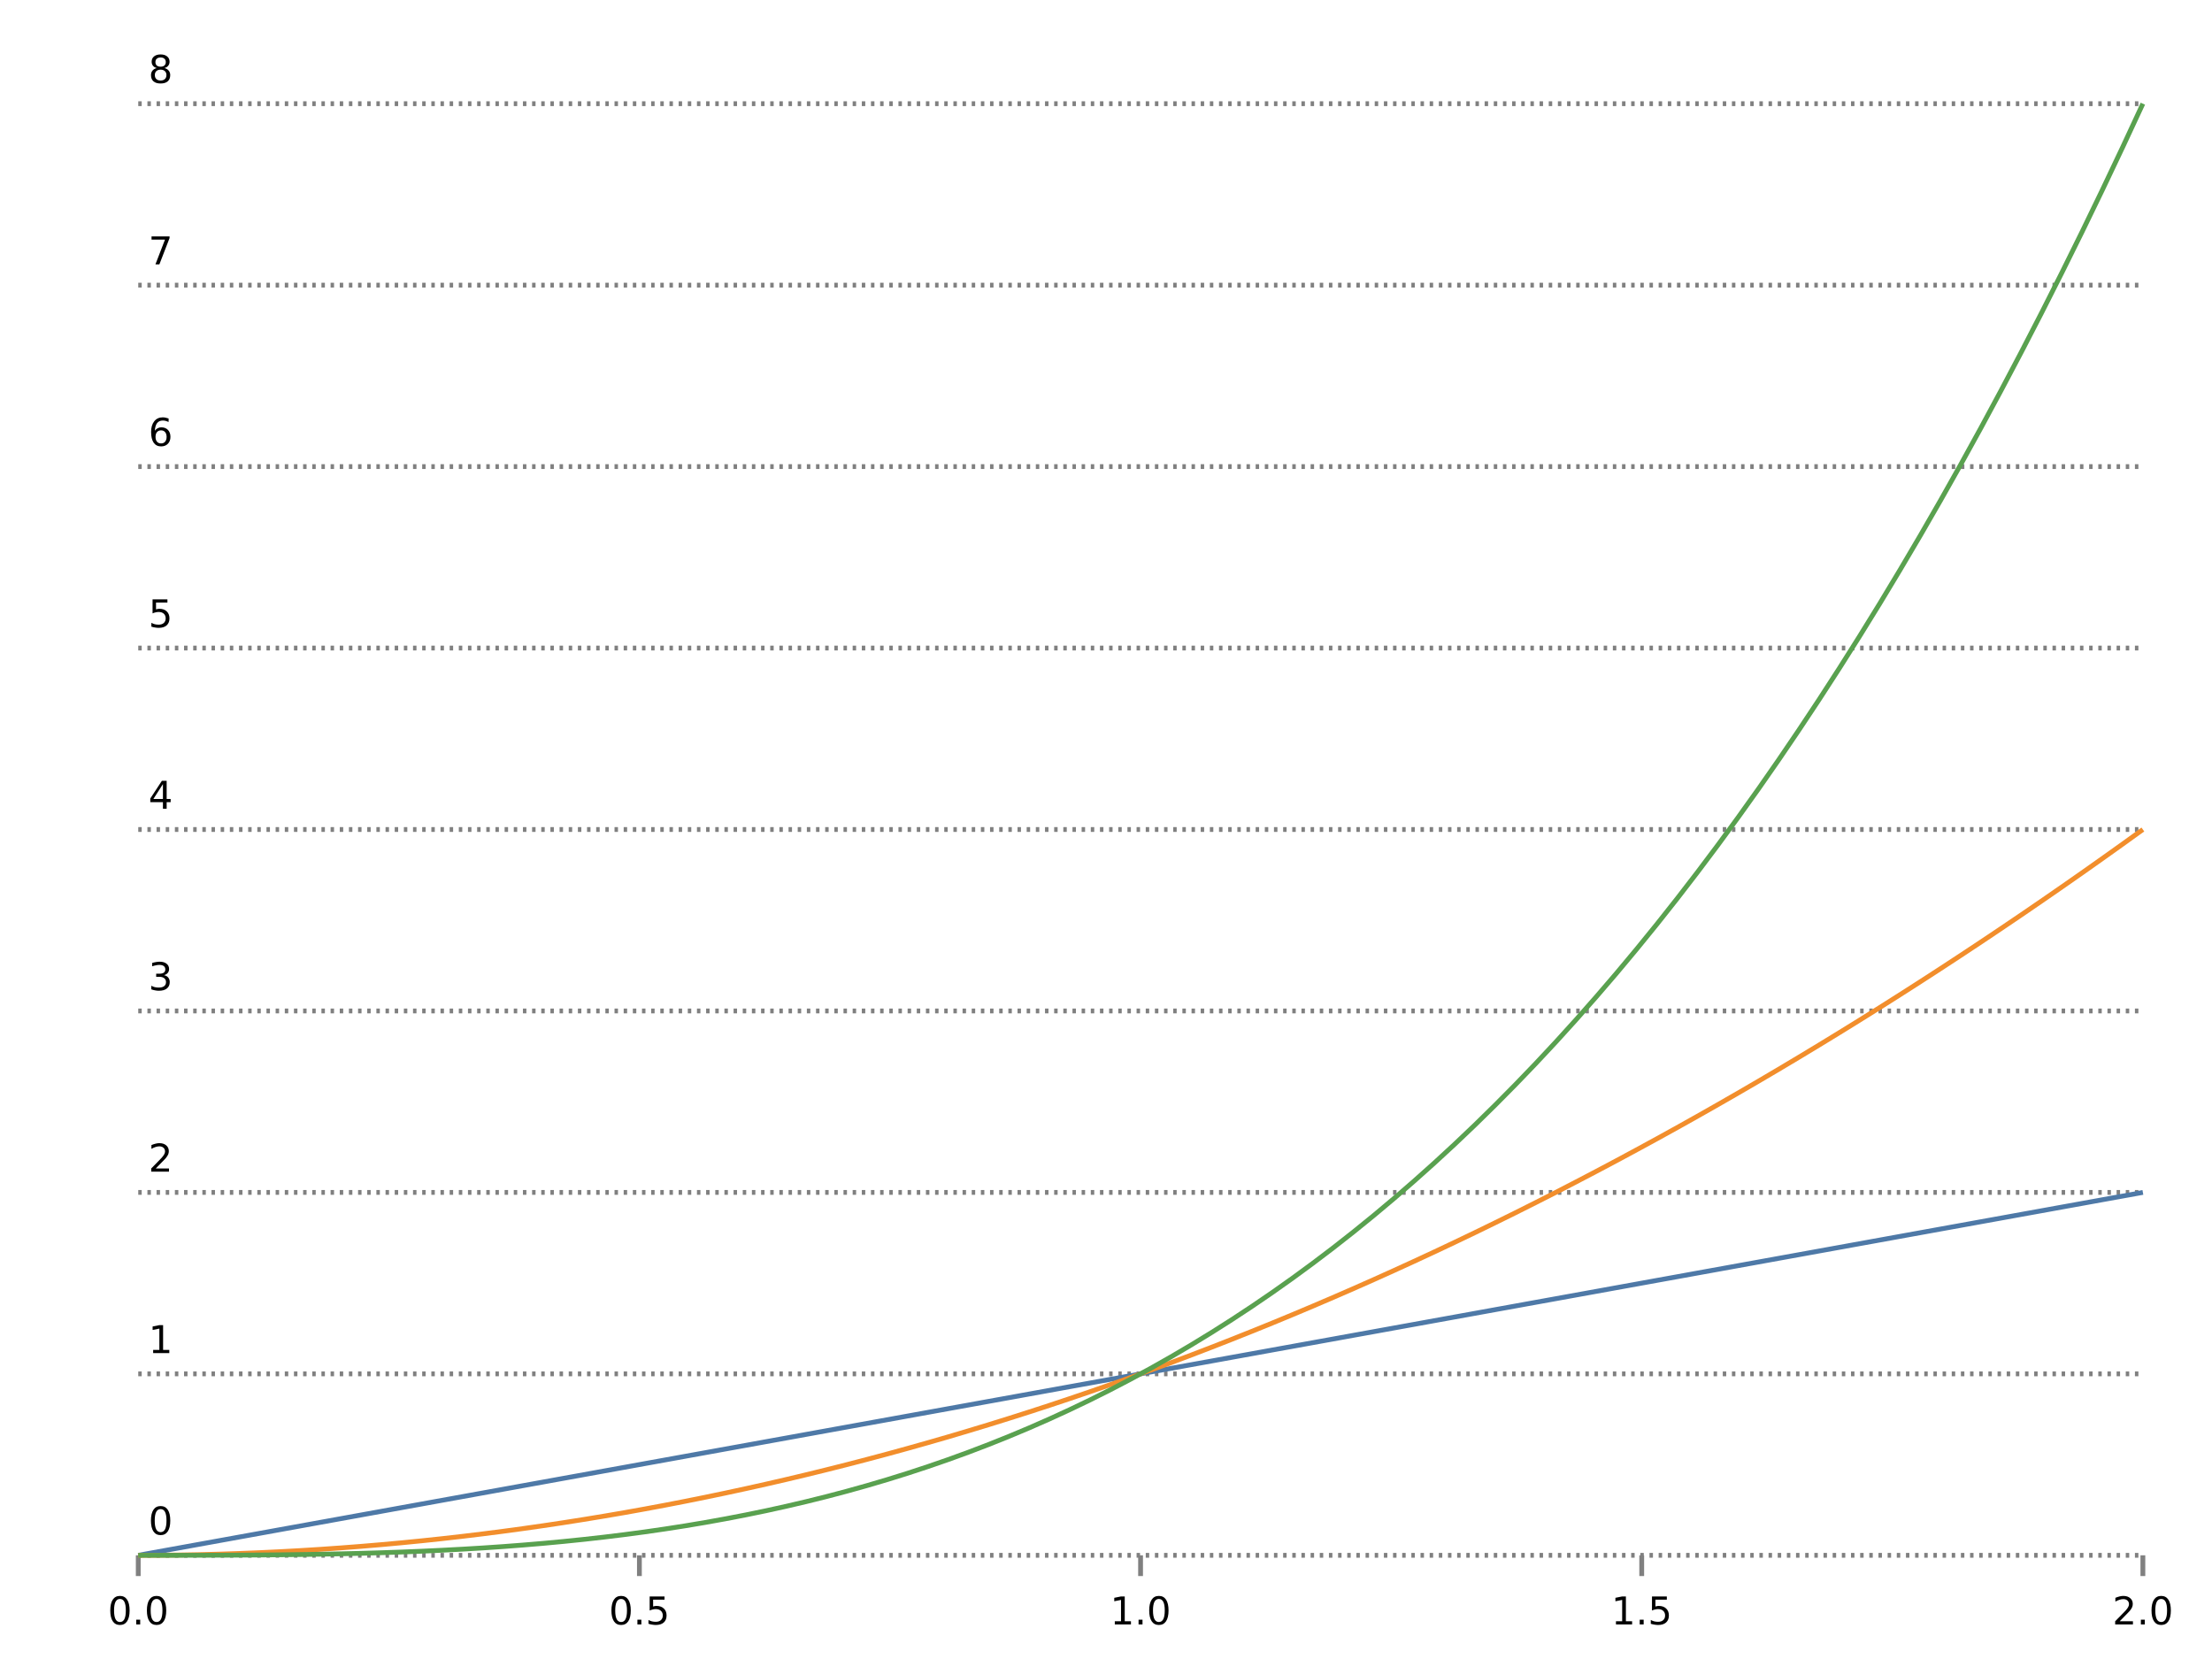 <?xml version="1.0" encoding="UTF-8"?>
<svg xmlns="http://www.w3.org/2000/svg" xmlns:xlink="http://www.w3.org/1999/xlink" width="640px" height="480px" viewBox="0 0 640 480" version="1.1">
<defs>
<g>
<symbol overflow="visible" id="glyph0-0">
<path style="stroke:none;" d="M 0.547 1.969 L 0.547 -7.828 L 6.109 -7.828 L 6.109 1.969 Z M 1.172 1.344 L 5.484 1.344 L 5.484 -7.203 L 1.172 -7.203 Z M 1.172 1.344 "/>
</symbol>
<symbol overflow="visible" id="glyph0-1">
<path style="stroke:none;" d="M 3.531 -7.375 C 2.969 -7.375 2.539 -7.098 2.25 -6.547 C 1.969 -5.992 1.828 -5.16 1.828 -4.047 C 1.828 -2.93 1.969 -2.094 2.25 -1.531 C 2.539 -0.977 2.969 -0.703 3.531 -0.703 C 4.102 -0.703 4.531 -0.977 4.812 -1.531 C 5.094 -2.094 5.234 -2.93 5.234 -4.047 C 5.234 -5.16 5.094 -5.992 4.812 -6.547 C 4.531 -7.098 4.102 -7.375 3.531 -7.375 Z M 3.531 -8.25 C 4.438 -8.25 5.129 -7.891 5.609 -7.172 C 6.086 -6.453 6.328 -5.41 6.328 -4.047 C 6.328 -2.68 6.086 -1.641 5.609 -0.922 C 5.129 -0.203 4.438 0.156 3.531 0.156 C 2.625 0.156 1.93 -0.203 1.453 -0.922 C 0.973 -1.641 0.734 -2.68 0.734 -4.047 C 0.734 -5.41 0.973 -6.453 1.453 -7.172 C 1.93 -7.891 2.625 -8.25 3.531 -8.25 Z M 3.531 -8.25 "/>
</symbol>
<symbol overflow="visible" id="glyph0-2">
<path style="stroke:none;" d="M 1.188 -1.375 L 2.328 -1.375 L 2.328 0 L 1.188 0 Z M 1.188 -1.375 "/>
</symbol>
<symbol overflow="visible" id="glyph0-3">
<path style="stroke:none;" d="M 1.203 -8.094 L 5.5 -8.094 L 5.5 -7.172 L 2.203 -7.172 L 2.203 -5.188 C 2.359 -5.238 2.516 -5.281 2.672 -5.312 C 2.836 -5.344 3 -5.359 3.156 -5.359 C 4.062 -5.359 4.773 -5.109 5.297 -4.609 C 5.828 -4.117 6.094 -3.445 6.094 -2.594 C 6.094 -1.727 5.82 -1.051 5.281 -0.562 C 4.738 -0.082 3.973 0.156 2.984 0.156 C 2.648 0.156 2.305 0.125 1.953 0.062 C 1.598 0.008 1.234 -0.07 0.859 -0.188 L 0.859 -1.297 C 1.18 -1.117 1.516 -0.984 1.859 -0.891 C 2.211 -0.805 2.582 -0.766 2.969 -0.766 C 3.594 -0.766 4.086 -0.926 4.453 -1.25 C 4.816 -1.582 5 -2.031 5 -2.594 C 5 -3.156 4.816 -3.602 4.453 -3.938 C 4.086 -4.27 3.594 -4.438 2.969 -4.438 C 2.676 -4.438 2.383 -4.398 2.094 -4.328 C 1.801 -4.266 1.504 -4.164 1.203 -4.031 Z M 1.203 -8.094 "/>
</symbol>
<symbol overflow="visible" id="glyph0-4">
<path style="stroke:none;" d="M 1.375 -0.922 L 3.172 -0.922 L 3.172 -7.094 L 1.219 -6.703 L 1.219 -7.703 L 3.156 -8.094 L 4.25 -8.094 L 4.25 -0.922 L 6.047 -0.922 L 6.047 0 L 1.375 0 Z M 1.375 -0.922 "/>
</symbol>
<symbol overflow="visible" id="glyph0-5">
<path style="stroke:none;" d="M 2.125 -0.922 L 5.953 -0.922 L 5.953 0 L 0.812 0 L 0.812 -0.922 C 1.227 -1.348 1.797 -1.926 2.516 -2.656 C 3.234 -3.383 3.688 -3.852 3.875 -4.062 C 4.219 -4.457 4.457 -4.789 4.594 -5.062 C 4.738 -5.332 4.812 -5.598 4.812 -5.859 C 4.812 -6.297 4.66 -6.648 4.359 -6.922 C 4.055 -7.191 3.66 -7.328 3.172 -7.328 C 2.828 -7.328 2.461 -7.266 2.078 -7.141 C 1.703 -7.023 1.301 -6.848 0.875 -6.609 L 0.875 -7.703 C 1.312 -7.879 1.723 -8.016 2.109 -8.109 C 2.492 -8.203 2.844 -8.25 3.156 -8.25 C 4 -8.25 4.664 -8.035 5.156 -7.609 C 5.656 -7.191 5.906 -6.633 5.906 -5.938 C 5.906 -5.602 5.844 -5.285 5.719 -4.984 C 5.594 -4.691 5.367 -4.344 5.047 -3.938 C 4.953 -3.832 4.66 -3.523 4.172 -3.016 C 3.691 -2.516 3.008 -1.816 2.125 -0.922 Z M 2.125 -0.922 "/>
</symbol>
<symbol overflow="visible" id="glyph0-6">
<path style="stroke:none;" d="M 4.5 -4.359 C 5.031 -4.254 5.441 -4.023 5.734 -3.672 C 6.023 -3.316 6.172 -2.879 6.172 -2.359 C 6.172 -1.555 5.895 -0.938 5.344 -0.5 C 4.801 -0.062 4.023 0.156 3.016 0.156 C 2.672 0.156 2.316 0.117 1.953 0.047 C 1.598 -0.016 1.227 -0.113 0.844 -0.25 L 0.844 -1.297 C 1.145 -1.117 1.477 -0.984 1.844 -0.891 C 2.207 -0.805 2.586 -0.766 2.984 -0.766 C 3.672 -0.766 4.191 -0.898 4.547 -1.172 C 4.91 -1.441 5.094 -1.836 5.094 -2.359 C 5.094 -2.828 4.922 -3.195 4.578 -3.469 C 4.242 -3.738 3.781 -3.875 3.188 -3.875 L 2.25 -3.875 L 2.25 -4.781 L 3.234 -4.781 C 3.773 -4.781 4.188 -4.883 4.469 -5.094 C 4.75 -5.312 4.891 -5.625 4.891 -6.031 C 4.891 -6.445 4.742 -6.766 4.453 -6.984 C 4.16 -7.211 3.738 -7.328 3.188 -7.328 C 2.883 -7.328 2.562 -7.289 2.219 -7.219 C 1.875 -7.156 1.5 -7.055 1.094 -6.922 L 1.094 -7.891 C 1.508 -8.016 1.895 -8.102 2.25 -8.156 C 2.613 -8.219 2.957 -8.25 3.281 -8.25 C 4.113 -8.25 4.77 -8.055 5.25 -7.672 C 5.738 -7.297 5.984 -6.785 5.984 -6.141 C 5.984 -5.691 5.852 -5.312 5.594 -5 C 5.344 -4.695 4.977 -4.484 4.5 -4.359 Z M 4.5 -4.359 "/>
</symbol>
<symbol overflow="visible" id="glyph0-7">
<path style="stroke:none;" d="M 4.203 -7.141 L 1.438 -2.828 L 4.203 -2.828 Z M 3.906 -8.094 L 5.281 -8.094 L 5.281 -2.828 L 6.438 -2.828 L 6.438 -1.906 L 5.281 -1.906 L 5.281 0 L 4.203 0 L 4.203 -1.906 L 0.547 -1.906 L 0.547 -2.969 Z M 3.906 -8.094 "/>
</symbol>
<symbol overflow="visible" id="glyph0-8">
<path style="stroke:none;" d="M 3.672 -4.484 C 3.172 -4.484 2.773 -4.316 2.484 -3.984 C 2.203 -3.648 2.062 -3.188 2.062 -2.594 C 2.062 -2.008 2.203 -1.547 2.484 -1.203 C 2.773 -0.867 3.172 -0.703 3.672 -0.703 C 4.16 -0.703 4.547 -0.867 4.828 -1.203 C 5.117 -1.547 5.266 -2.008 5.266 -2.594 C 5.266 -3.188 5.117 -3.648 4.828 -3.984 C 4.547 -4.316 4.16 -4.484 3.672 -4.484 Z M 5.844 -7.922 L 5.844 -6.922 C 5.57 -7.047 5.297 -7.145 5.016 -7.219 C 4.734 -7.289 4.453 -7.328 4.172 -7.328 C 3.453 -7.328 2.898 -7.082 2.516 -6.594 C 2.141 -6.102 1.922 -5.363 1.859 -4.375 C 2.078 -4.688 2.348 -4.926 2.672 -5.094 C 2.992 -5.27 3.348 -5.359 3.734 -5.359 C 4.547 -5.359 5.188 -5.109 5.656 -4.609 C 6.133 -4.117 6.375 -3.445 6.375 -2.594 C 6.375 -1.758 6.125 -1.094 5.625 -0.594 C 5.133 -0.094 4.484 0.156 3.672 0.156 C 2.734 0.156 2.016 -0.203 1.516 -0.922 C 1.023 -1.641 0.781 -2.68 0.781 -4.047 C 0.781 -5.328 1.082 -6.348 1.688 -7.109 C 2.289 -7.867 3.109 -8.25 4.141 -8.25 C 4.41 -8.25 4.688 -8.219 4.969 -8.156 C 5.25 -8.102 5.539 -8.023 5.844 -7.922 Z M 5.844 -7.922 "/>
</symbol>
<symbol overflow="visible" id="glyph0-9">
<path style="stroke:none;" d="M 0.906 -8.094 L 6.125 -8.094 L 6.125 -7.625 L 3.172 0 L 2.031 0 L 4.797 -7.172 L 0.906 -7.172 Z M 0.906 -8.094 "/>
</symbol>
<symbol overflow="visible" id="glyph0-10">
<path style="stroke:none;" d="M 3.531 -3.844 C 3.008 -3.844 2.598 -3.703 2.297 -3.422 C 2.004 -3.148 1.859 -2.77 1.859 -2.281 C 1.859 -1.789 2.004 -1.406 2.297 -1.125 C 2.598 -0.844 3.008 -0.703 3.531 -0.703 C 4.051 -0.703 4.461 -0.844 4.766 -1.125 C 5.066 -1.406 5.219 -1.789 5.219 -2.281 C 5.219 -2.77 5.066 -3.148 4.766 -3.422 C 4.461 -3.703 4.051 -3.844 3.531 -3.844 Z M 2.438 -4.312 C 1.969 -4.426 1.598 -4.645 1.328 -4.969 C 1.066 -5.289 0.938 -5.68 0.938 -6.141 C 0.938 -6.785 1.164 -7.297 1.625 -7.672 C 2.094 -8.055 2.727 -8.25 3.531 -8.25 C 4.332 -8.25 4.961 -8.055 5.422 -7.672 C 5.891 -7.297 6.125 -6.785 6.125 -6.141 C 6.125 -5.68 5.988 -5.289 5.719 -4.969 C 5.457 -4.645 5.094 -4.426 4.625 -4.312 C 5.156 -4.188 5.566 -3.941 5.859 -3.578 C 6.16 -3.223 6.312 -2.789 6.312 -2.281 C 6.312 -1.488 6.07 -0.883 5.594 -0.469 C 5.113 -0.051 4.426 0.156 3.531 0.156 C 2.633 0.156 1.945 -0.051 1.469 -0.469 C 0.988 -0.883 0.75 -1.488 0.75 -2.281 C 0.75 -2.789 0.895 -3.223 1.188 -3.578 C 1.488 -3.941 1.906 -4.188 2.438 -4.312 Z M 2.031 -6.047 C 2.031 -5.617 2.16 -5.285 2.422 -5.047 C 2.691 -4.816 3.062 -4.703 3.531 -4.703 C 4 -4.703 4.363 -4.816 4.625 -5.047 C 4.895 -5.285 5.031 -5.617 5.031 -6.047 C 5.031 -6.461 4.895 -6.785 4.625 -7.016 C 4.363 -7.254 4 -7.375 3.531 -7.375 C 3.062 -7.375 2.691 -7.254 2.422 -7.016 C 2.16 -6.785 2.031 -6.461 2.031 -6.047 Z M 2.031 -6.047 "/>
</symbol>
</g>
</defs>
<g id="surface0">
<path style="fill:none;stroke-width:1.389;stroke-linecap:butt;stroke-linejoin:miter;stroke:rgb(50.196%,50.196%,50.196%);stroke-opacity:1;stroke-miterlimit:10;" d="M 40 30 L 40 24 M 185 30 L 185 24 M 330 30 L 330 24 M 475 30 L 475 24 M 620 30 L 620 24 " transform="matrix(1,0,0,-1,0,480)"/>
<g style="fill:rgb(0%,0%,0%);fill-opacity:1;">
  <use xlink:href="#glyph0-1" x="31.172" y="470"/>
  <use xlink:href="#glyph0-2" x="38.234" y="470"/>
  <use xlink:href="#glyph0-1" x="41.766" y="470"/>
</g>
<g style="fill:rgb(0%,0%,0%);fill-opacity:1;">
  <use xlink:href="#glyph0-1" x="176.172" y="470"/>
  <use xlink:href="#glyph0-2" x="183.234" y="470"/>
  <use xlink:href="#glyph0-3" x="186.766" y="470"/>
</g>
<g style="fill:rgb(0%,0%,0%);fill-opacity:1;">
  <use xlink:href="#glyph0-4" x="321.172" y="470"/>
  <use xlink:href="#glyph0-2" x="328.234" y="470"/>
  <use xlink:href="#glyph0-1" x="331.766" y="470"/>
</g>
<g style="fill:rgb(0%,0%,0%);fill-opacity:1;">
  <use xlink:href="#glyph0-4" x="466.172" y="470"/>
  <use xlink:href="#glyph0-2" x="473.234" y="470"/>
  <use xlink:href="#glyph0-3" x="476.766" y="470"/>
</g>
<g style="fill:rgb(0%,0%,0%);fill-opacity:1;">
  <use xlink:href="#glyph0-5" x="611.172" y="470"/>
  <use xlink:href="#glyph0-2" x="618.234" y="470"/>
  <use xlink:href="#glyph0-1" x="621.766" y="470"/>
</g>
<path style="fill:none;stroke-width:1.389;stroke-linecap:butt;stroke-linejoin:miter;stroke:rgb(50.196%,50.196%,50.196%);stroke-opacity:1;stroke-dasharray:1,1.65;stroke-miterlimit:10;" d="M 40 30 L 620 30 M 40 82.5 L 620 82.5 M 40 135 L 620 135 M 40 187.5 L 620 187.5 M 40 240 L 620 240 M 40 292.5 L 620 292.5 M 40 345 L 620 345 M 40 397.5 L 620 397.5 M 40 450 L 620 450 " transform="matrix(1,0,0,-1,0,480)"/>
<g style="fill:rgb(0%,0%,0%);fill-opacity:1;">
  <use xlink:href="#glyph0-1" x="42.938" y="444"/>
</g>
<g style="fill:rgb(0%,0%,0%);fill-opacity:1;">
  <use xlink:href="#glyph0-4" x="42.938" y="391.5"/>
</g>
<g style="fill:rgb(0%,0%,0%);fill-opacity:1;">
  <use xlink:href="#glyph0-5" x="42.938" y="339"/>
</g>
<g style="fill:rgb(0%,0%,0%);fill-opacity:1;">
  <use xlink:href="#glyph0-6" x="42.938" y="286.5"/>
</g>
<g style="fill:rgb(0%,0%,0%);fill-opacity:1;">
  <use xlink:href="#glyph0-7" x="42.938" y="234"/>
</g>
<g style="fill:rgb(0%,0%,0%);fill-opacity:1;">
  <use xlink:href="#glyph0-3" x="42.938" y="181.5"/>
</g>
<g style="fill:rgb(0%,0%,0%);fill-opacity:1;">
  <use xlink:href="#glyph0-8" x="42.938" y="129"/>
</g>
<g style="fill:rgb(0%,0%,0%);fill-opacity:1;">
  <use xlink:href="#glyph0-9" x="42.938" y="76.5"/>
</g>
<g style="fill:rgb(0%,0%,0%);fill-opacity:1;">
  <use xlink:href="#glyph0-10" x="42.938" y="24"/>
</g>
<path style="fill:none;stroke-width:1.389;stroke-linecap:butt;stroke-linejoin:miter;stroke:rgb(30.588%,47.451%,65.49%);stroke-opacity:1;stroke-miterlimit:10;" d="M 40 30 L 45.859 31.062 L 51.719 32.121 L 57.574 33.184 L 63.434 34.242 L 69.293 35.305 L 75.152 36.363 L 81.012 37.426 L 86.867 38.484 L 92.727 39.547 L 98.586 40.605 L 104.445 41.668 L 110.305 42.727 L 116.16 43.789 L 122.02 44.848 L 127.879 45.91 L 133.738 46.969 L 139.598 48.031 L 145.453 49.09 L 151.312 50.152 L 157.172 51.211 L 163.031 52.273 L 168.891 53.332 L 174.746 54.395 L 180.605 55.453 L 186.465 56.516 L 192.324 57.574 L 198.184 58.637 L 204.039 59.695 L 209.898 60.758 L 215.758 61.816 L 221.617 62.879 L 227.477 63.938 L 233.332 65 L 239.191 66.062 L 245.051 67.121 L 250.91 68.184 L 256.77 69.242 L 262.625 70.305 L 268.484 71.363 L 274.344 72.426 L 280.203 73.484 L 286.062 74.547 L 291.918 75.605 L 297.777 76.668 L 303.637 77.727 L 309.496 78.789 L 315.355 79.848 L 321.211 80.91 L 327.07 81.969 L 332.93 83.031 L 338.789 84.09 L 344.645 85.152 L 350.504 86.211 L 356.363 87.273 L 362.223 88.332 L 368.082 89.395 L 373.938 90.453 L 379.797 91.516 L 385.656 92.574 L 391.516 93.637 L 397.375 94.695 L 403.23 95.758 L 409.09 96.816 L 414.949 97.879 L 420.809 98.938 L 426.668 100 L 432.523 101.062 L 438.383 102.121 L 444.242 103.184 L 450.102 104.242 L 455.961 105.305 L 461.816 106.363 L 467.676 107.426 L 473.535 108.484 L 479.395 109.547 L 485.254 110.605 L 491.109 111.668 L 496.969 112.727 L 502.828 113.789 L 508.688 114.848 L 514.547 115.91 L 520.402 116.969 L 526.262 118.031 L 532.121 119.09 L 537.98 120.152 L 543.84 121.211 L 549.695 122.273 L 555.555 123.332 L 561.414 124.395 L 567.273 125.453 L 573.133 126.516 L 578.988 127.574 L 584.848 128.637 L 590.707 129.695 L 596.566 130.758 L 602.426 131.816 L 608.281 132.879 L 614.141 133.938 L 620 135 " transform="matrix(1,0,0,-1,0,480)"/>
<path style="fill:none;stroke-width:1.389;stroke-linecap:butt;stroke-linejoin:miter;stroke:rgb(94.902%,55.686%,17.255%);stroke-opacity:1;stroke-miterlimit:10;" d="M 40 30 L 45.859 30.02 L 51.719 30.086 L 57.574 30.191 L 63.434 30.344 L 69.293 30.535 L 75.152 30.77 L 81.012 31.051 L 86.867 31.371 L 92.727 31.734 L 98.586 32.145 L 104.445 32.594 L 110.305 33.086 L 116.16 33.621 L 122.02 34.199 L 127.879 34.82 L 133.738 35.484 L 139.598 36.191 L 145.453 36.941 L 151.312 37.734 L 157.172 38.57 L 163.031 39.449 L 168.891 40.371 L 174.746 41.336 L 180.605 42.34 L 186.465 43.391 L 192.324 44.484 L 198.184 45.621 L 204.039 46.797 L 209.898 48.02 L 215.758 49.285 L 221.617 50.59 L 227.477 51.941 L 233.332 53.332 L 239.191 54.77 L 245.051 56.246 L 250.91 57.77 L 256.77 59.332 L 262.625 60.941 L 268.484 62.59 L 274.344 64.281 L 280.203 66.02 L 286.062 67.797 L 291.918 69.617 L 297.777 71.48 L 303.637 73.387 L 309.496 75.34 L 315.355 77.332 L 321.211 79.367 L 327.07 81.445 L 332.93 83.566 L 338.789 85.73 L 344.645 87.938 L 350.504 90.188 L 356.363 92.48 L 362.223 94.816 L 368.082 97.191 L 373.938 99.613 L 379.797 102.078 L 385.656 104.586 L 391.516 107.137 L 397.375 109.727 L 403.23 112.363 L 409.09 115.043 L 414.949 117.762 L 420.809 120.527 L 426.668 123.332 L 432.523 126.184 L 438.383 129.074 L 444.242 132.012 L 450.102 134.988 L 455.961 138.012 L 461.816 141.074 L 467.676 144.18 L 473.535 147.332 L 479.395 150.523 L 485.254 153.758 L 491.109 157.035 L 496.969 160.359 L 502.828 163.723 L 508.688 167.129 L 514.547 170.578 L 520.402 174.07 L 526.262 177.605 L 532.121 181.184 L 537.98 184.805 L 543.84 188.469 L 549.695 192.176 L 555.555 195.926 L 561.414 199.719 L 567.273 203.555 L 573.133 207.434 L 578.988 211.352 L 584.848 215.316 L 590.707 219.324 L 596.566 223.375 L 602.426 227.465 L 608.281 231.602 L 614.141 235.777 L 620 240 " transform="matrix(1,0,0,-1,0,480)"/>
<path style="fill:none;stroke-width:1.389;stroke-linecap:butt;stroke-linejoin:miter;stroke:rgb(34.902%,63.137%,30.98%);stroke-opacity:1;stroke-miterlimit:10;" d="M 40 30 L 45.859 30 L 51.719 30.004 L 57.574 30.012 L 63.434 30.027 L 69.293 30.055 L 75.152 30.094 L 81.012 30.148 L 86.867 30.223 L 92.727 30.316 L 98.586 30.434 L 104.445 30.574 L 110.305 30.746 L 116.16 30.949 L 122.02 31.188 L 127.879 31.461 L 133.738 31.773 L 139.598 32.125 L 145.453 32.523 L 151.312 32.969 L 157.172 33.461 L 163.031 34.008 L 168.891 34.609 L 174.746 35.266 L 180.605 35.984 L 186.465 36.762 L 192.324 37.609 L 198.184 38.52 L 204.039 39.504 L 209.898 40.559 L 215.758 41.688 L 221.617 42.895 L 227.477 44.184 L 233.332 45.555 L 239.191 47.012 L 245.051 48.559 L 250.91 50.195 L 256.77 51.926 L 262.625 53.75 L 268.484 55.676 L 274.344 57.703 L 280.203 59.832 L 286.062 62.07 L 291.918 64.414 L 297.777 66.871 L 303.637 69.445 L 309.496 72.133 L 315.355 74.941 L 321.211 77.871 L 327.07 80.926 L 332.93 84.105 L 338.789 87.418 L 344.645 90.863 L 350.504 94.441 L 356.363 98.16 L 362.223 102.016 L 368.082 106.016 L 373.938 110.16 L 379.797 114.457 L 385.656 118.898 L 391.516 123.496 L 397.375 128.25 L 403.23 133.16 L 409.09 138.234 L 414.949 143.469 L 420.809 148.875 L 426.668 154.445 L 432.523 160.188 L 438.383 166.105 L 444.242 172.195 L 450.102 178.469 L 455.961 184.926 L 461.816 191.562 L 467.676 198.387 L 473.535 205.402 L 479.395 212.609 L 485.254 220.012 L 491.109 227.613 L 496.969 235.414 L 502.828 243.414 L 508.688 251.621 L 514.547 260.039 L 520.402 268.664 L 526.262 277.5 L 532.121 286.555 L 537.98 295.828 L 543.84 305.32 L 549.695 315.039 L 555.555 324.98 L 561.414 335.148 L 567.273 345.551 L 573.133 356.188 L 578.988 367.059 L 584.848 378.172 L 590.707 389.523 L 596.566 401.121 L 602.426 412.965 L 608.281 425.055 L 614.141 437.402 L 620 450 " transform="matrix(1,0,0,-1,0,480)"/>
</g>
</svg>


